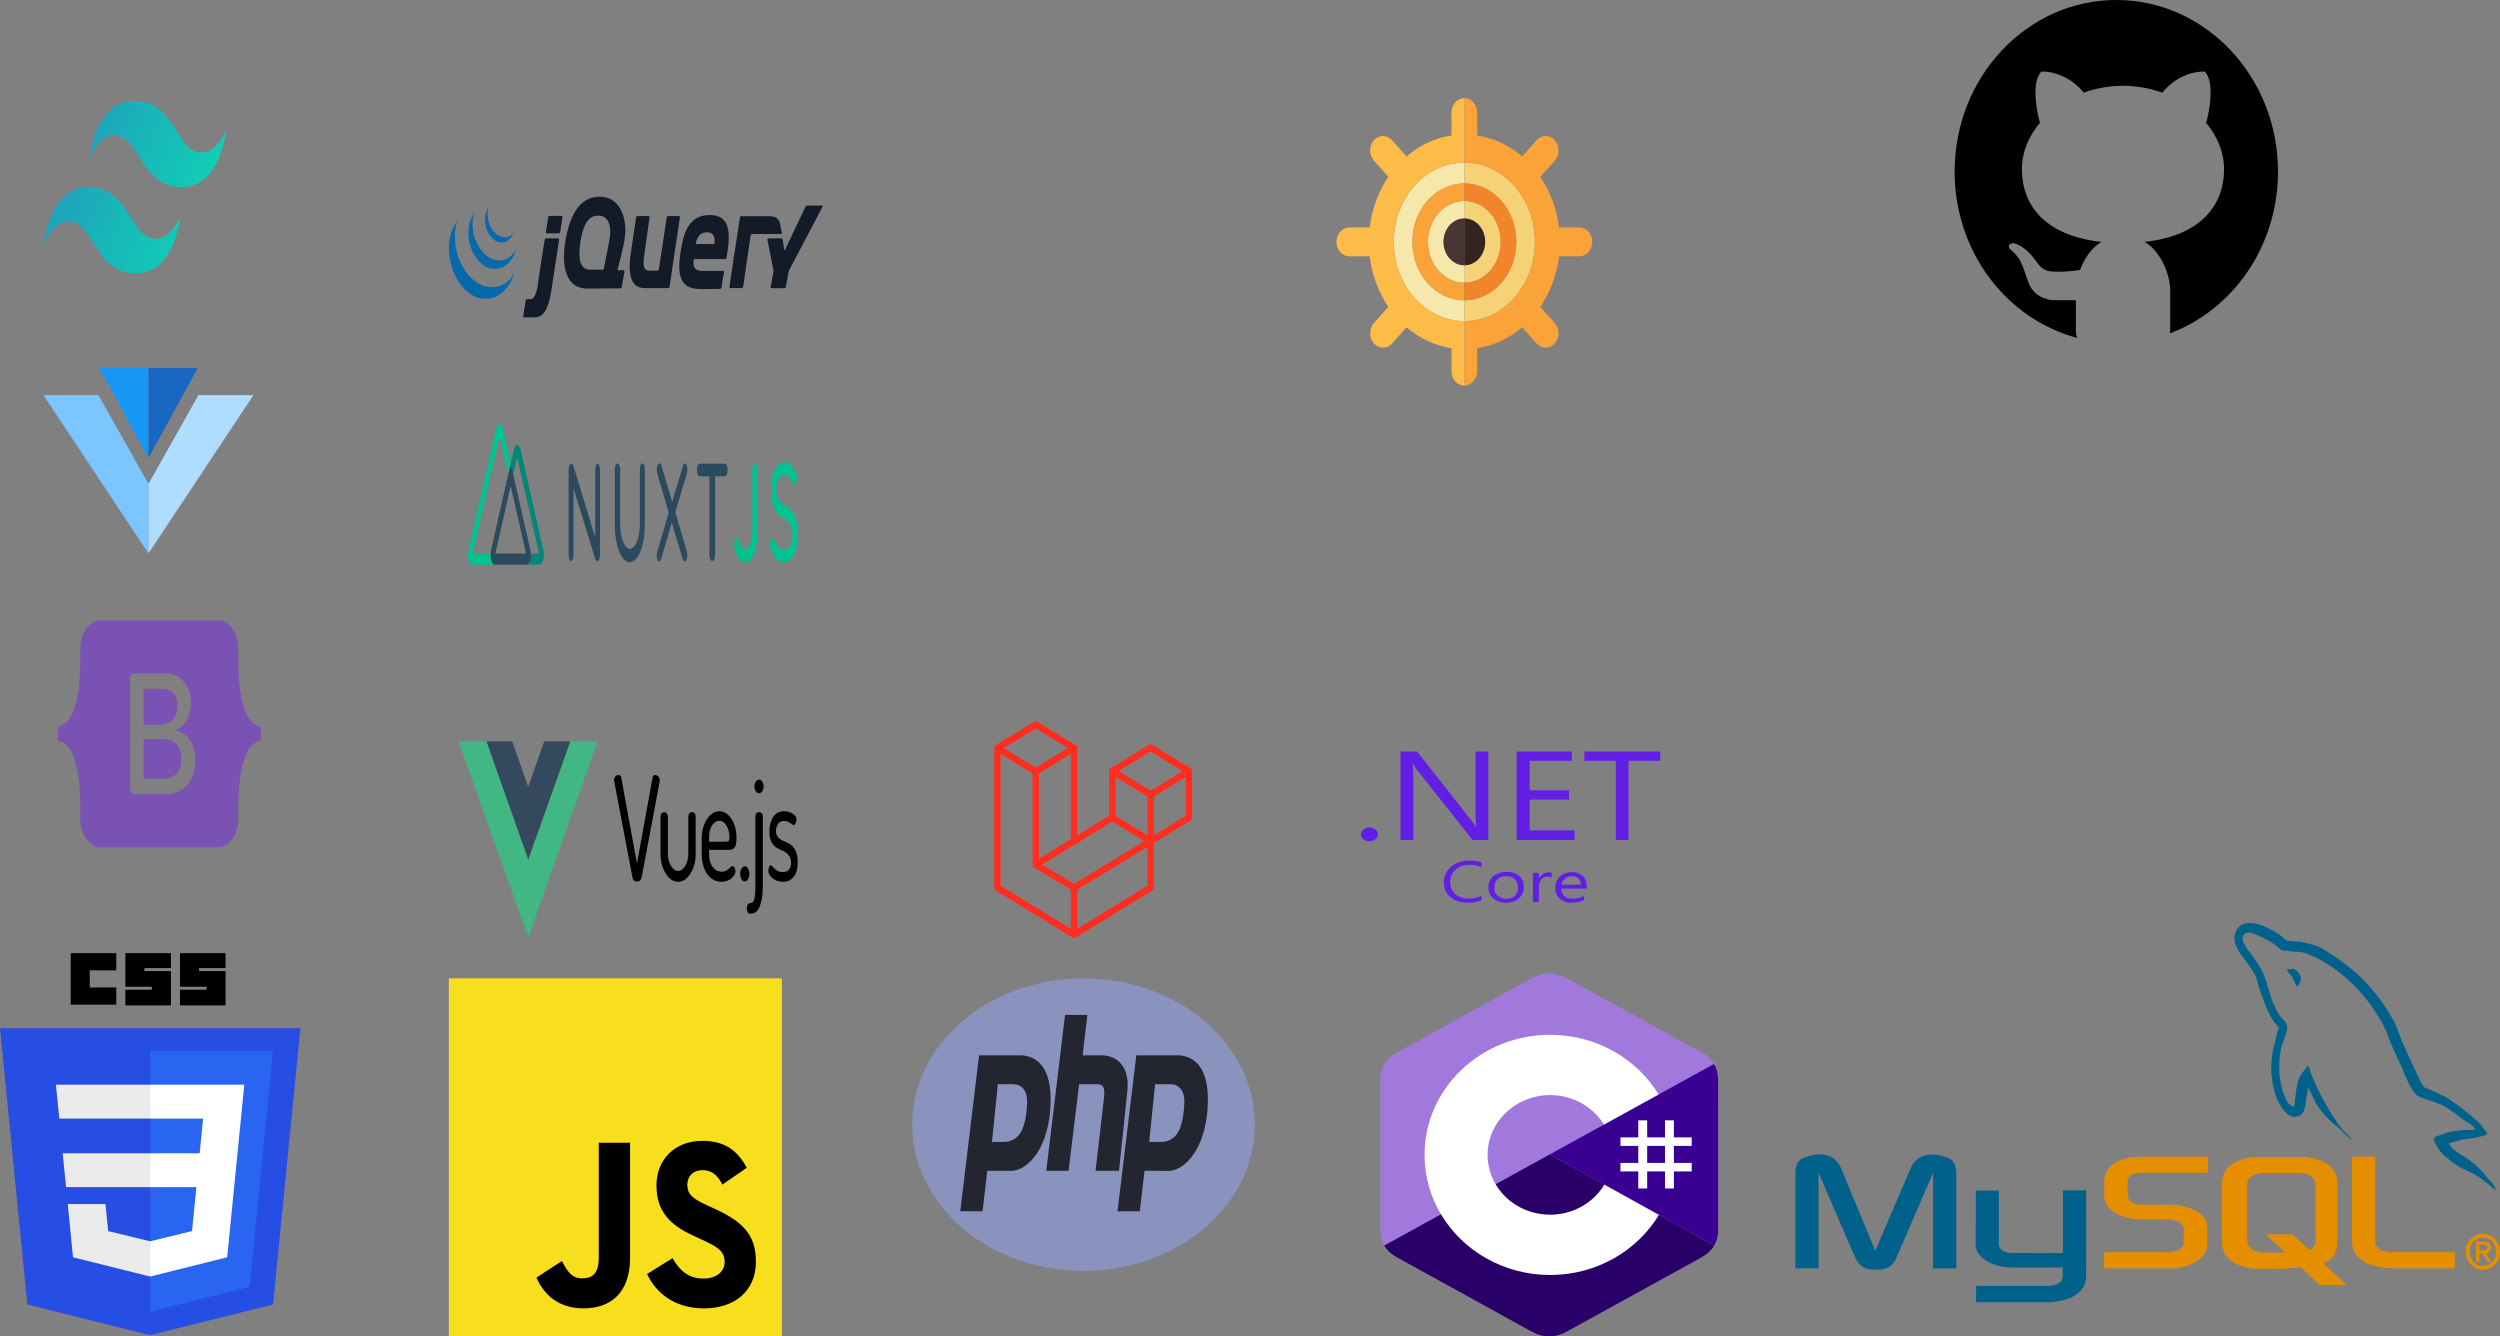 <svg width="535" height="286" viewBox="0 0 535 286" fill="none" xmlns="http://www.w3.org/2000/svg">
<rect x="0" y="0" width="535" height="286" fill="#808080" stroke="none"/>
<g id="javascript">
<g id="vuejs">
<path id="path893" fill-rule="evenodd" clip-rule="evenodd" d="M122.015 158.657H127.891L113.053 200.586L98.118 158.657H104.128L113.053 183.899L122.015 158.657Z" fill="#41B883"/>
<path id="path895" fill-rule="evenodd" clip-rule="evenodd" d="M116.461 158.649H122.05L113.045 183.943L104.112 158.649H109.614L113.045 168.387L116.461 158.649Z" fill="#35495E"/>
<path id="path897" fill-rule="evenodd" clip-rule="evenodd" d="M131.398 166.926C131.398 166.617 131.503 166.359 131.712 166.153C131.922 165.947 132.14 165.844 132.369 165.844C132.686 165.844 132.883 166.04 132.959 166.431L136.31 184.805L139.641 166.431C139.73 166.04 139.921 165.844 140.213 165.844C140.454 165.844 140.679 165.957 140.888 166.184C141.098 166.411 141.203 166.669 141.203 166.957C141.203 166.978 141.2 167.009 141.193 167.05C141.187 167.091 141.184 167.133 141.184 167.174L137.319 187.743C137.179 188.341 136.843 188.64 136.31 188.64C135.777 188.64 135.453 188.341 135.339 187.743L131.436 167.174C131.411 167.05 131.398 166.968 131.398 166.926H131.398ZM141.353 182.763V174.721C141.353 174.474 141.432 174.257 141.591 174.072C141.749 173.886 141.936 173.793 142.152 173.793C142.355 173.793 142.536 173.891 142.695 174.087C142.853 174.283 142.933 174.494 142.933 174.721V182.763C142.933 183.691 143.149 184.526 143.58 185.269C144.012 186.011 144.526 186.382 145.122 186.382C145.706 186.382 146.214 186.016 146.645 185.284C147.077 184.552 147.293 183.712 147.293 182.763V174.69C147.293 174.463 147.372 174.257 147.531 174.071C147.689 173.885 147.876 173.793 148.092 173.793C148.321 173.793 148.508 173.88 148.654 174.056C148.8 174.231 148.873 174.442 148.873 174.69V182.763C148.873 184.351 148.501 185.738 147.759 186.923C147.017 188.109 146.138 188.702 145.122 188.702C144.094 188.702 143.209 188.109 142.466 186.923C141.724 185.738 141.353 184.351 141.353 182.763H141.353ZM150.165 182.701V179.453C150.165 177.866 150.536 176.494 151.278 175.34C152.021 174.185 152.913 173.607 153.953 173.607C154.943 173.607 155.8 174.149 156.524 175.231C157.247 176.314 157.609 177.67 157.609 179.299C157.609 179.897 157.564 180.376 157.475 180.737C157.387 181.098 157.25 181.356 157.066 181.51C156.882 181.665 156.711 181.763 156.552 181.804C156.393 181.845 156.181 181.866 155.914 181.866H151.745V182.794C151.745 183.928 151.996 184.836 152.497 185.516C152.998 186.197 153.649 186.537 154.448 186.537C154.867 186.537 155.232 186.434 155.543 186.227C155.854 186.021 156.105 185.82 156.295 185.624C156.485 185.428 156.638 185.33 156.752 185.33C156.93 185.33 157.082 185.459 157.209 185.717C157.336 185.975 157.399 186.238 157.399 186.506C157.399 186.98 157.11 187.465 156.533 187.96C155.955 188.455 155.242 188.702 154.391 188.702C153.147 188.702 152.132 188.15 151.345 187.047C150.558 185.944 150.165 184.495 150.165 182.701L150.165 182.701ZM151.745 180.134H155.267C155.597 180.134 155.819 180.067 155.933 179.933C156.048 179.799 156.105 179.536 156.105 179.144C156.105 178.216 155.895 177.402 155.476 176.701C155.058 175.999 154.544 175.649 153.934 175.649C153.338 175.649 152.824 175.974 152.392 176.623C151.961 177.273 151.745 178.072 151.745 179.02L151.745 180.134ZM158.406 187.032C158.406 186.578 158.501 186.191 158.692 185.872C158.882 185.552 159.117 185.392 159.396 185.392C159.662 185.392 159.891 185.552 160.081 185.872C160.272 186.191 160.367 186.578 160.367 187.032C160.367 187.465 160.272 187.841 160.081 188.161C159.891 188.48 159.662 188.64 159.396 188.64C159.117 188.64 158.882 188.48 158.692 188.161C158.501 187.841 158.406 187.465 158.406 187.032ZM159.812 194.424C159.812 194.094 159.876 193.821 160.003 193.605C160.13 193.388 160.282 193.28 160.46 193.28C160.955 193.28 161.278 192.981 161.431 192.383C161.583 191.785 161.659 190.888 161.659 189.692V174.69C161.659 174.422 161.732 174.205 161.878 174.04C162.024 173.875 162.211 173.793 162.44 173.793C162.668 173.793 162.859 173.875 163.011 174.04C163.163 174.205 163.239 174.422 163.239 174.69V189.692C163.239 191.486 163.024 192.909 162.592 193.96C162.16 195.012 161.507 195.538 160.631 195.538C160.085 195.538 159.812 195.167 159.812 194.424L159.812 194.424ZM161.45 168.287C161.45 167.895 161.545 167.555 161.735 167.266C161.926 166.978 162.16 166.833 162.44 166.833C162.706 166.833 162.935 166.978 163.125 167.266C163.315 167.555 163.411 167.895 163.411 168.287C163.411 168.679 163.315 169.024 163.125 169.323C162.935 169.622 162.706 169.772 162.44 169.772C162.173 169.772 161.942 169.622 161.745 169.323C161.548 169.024 161.45 168.679 161.45 168.287H161.45ZM164.417 186.351C164.417 186.083 164.471 185.82 164.579 185.562C164.687 185.304 164.817 185.175 164.969 185.175C165.071 185.175 165.217 185.299 165.407 185.547C165.598 185.794 165.87 186.036 166.226 186.274C166.581 186.511 167 186.629 167.482 186.629C168.117 186.629 168.577 186.444 168.863 186.072C169.148 185.701 169.291 185.237 169.291 184.681C169.291 184 169.132 183.459 168.815 183.057C168.498 182.655 168.111 182.35 167.654 182.144C167.197 181.938 166.74 181.711 166.283 181.464C165.826 181.216 165.439 180.804 165.122 180.226C164.804 179.649 164.646 178.886 164.646 177.937C164.646 176.762 164.903 175.747 165.417 174.891C165.931 174.035 166.714 173.607 167.768 173.607C168.441 173.607 169.056 173.777 169.615 174.117C170.173 174.458 170.452 174.844 170.452 175.277C170.452 175.525 170.392 175.803 170.271 176.113C170.151 176.422 170.002 176.576 169.824 176.576C169.773 176.576 169.529 176.427 169.091 176.128C168.653 175.829 168.218 175.679 167.787 175.679C167.203 175.679 166.768 175.901 166.483 176.345C166.197 176.788 166.054 177.288 166.054 177.845C166.054 178.422 166.213 178.876 166.53 179.206C166.848 179.536 167.238 179.793 167.701 179.979C168.165 180.165 168.625 180.391 169.082 180.659C169.538 180.928 169.926 181.386 170.243 182.036C170.56 182.685 170.719 183.526 170.719 184.557C170.719 185.835 170.44 186.846 169.881 187.588C169.323 188.33 168.542 188.702 167.539 188.702C166.676 188.702 165.94 188.449 165.331 187.944C164.722 187.439 164.417 186.908 164.417 186.351L164.417 186.351Z" fill="#010101"/>
</g>
<g id="jslogo">
<path id="Vector" d="M96.052 209.374H167.317V286H96.052V209.374Z" fill="#F7DF1E"/>
<path id="Vector_2" d="M114.792 273.408L120.246 269.859C121.298 271.865 122.255 273.562 124.551 273.562C126.751 273.562 128.139 272.636 128.139 269.036V244.552H134.836V269.138C134.836 276.596 130.77 279.991 124.838 279.991C119.48 279.991 116.371 277.007 114.792 273.407L114.792 273.408ZM138.474 272.636L143.926 269.241C145.362 271.762 147.228 273.613 150.528 273.613C153.303 273.613 155.073 272.122 155.073 270.064C155.073 267.595 153.255 266.721 150.193 265.281L148.519 264.509C143.688 262.298 140.483 259.52 140.483 253.656C140.483 248.255 144.309 244.14 150.289 244.14C154.547 244.14 157.608 245.735 159.809 249.901L154.594 253.502C153.446 251.29 152.203 250.416 150.289 250.416C148.327 250.416 147.084 251.753 147.084 253.502C147.084 255.662 148.328 256.537 151.198 257.875L152.872 258.646C158.565 261.269 161.769 263.944 161.769 269.961C161.769 276.443 157.034 279.992 150.671 279.992C144.453 279.992 140.434 276.803 138.473 272.636" fill="black"/>
</g>
<g id="jquery">
<g id="Group">
<path id="Vector_3" d="M130.26 52.186L129.748 54.782L130.26 52.185V52.186ZM132.894 57.824L132.33 57.819L132.894 57.824ZM132.755 61.703L129.375 61.721L132.755 61.703ZM133.463 57.83L132.898 57.825L133.463 57.83ZM133.052 61.375L133.642 58.161L133.052 61.375ZM145.502 46.58L144.405 53.961L145.502 46.58ZM142.681 46.57L141.849 52.084L142.681 46.57Z" fill="#131B28"/>
<path id="Vector_4" d="M145.307 46.239H142.961C142.831 46.239 142.702 46.388 142.674 46.571L141.009 57.6C140.981 57.782 140.852 57.931 140.722 57.931H139.061C137.418 57.931 137.608 56.305 137.951 54.078L137.961 54.01L138.161 52.491L138.247 51.865L139.004 46.571C139.031 46.388 138.945 46.238 138.815 46.238H136.407C136.341 46.241 136.277 46.276 136.225 46.335C136.174 46.395 136.137 46.477 136.121 46.57L135.023 53.932C134.426 57.828 134.584 61.544 137.826 61.66H143.008C143.138 61.66 143.267 61.511 143.294 61.329L145.489 46.567C145.516 46.384 145.431 46.235 145.301 46.235L145.307 46.239ZM154.661 57.969C154.791 57.969 154.869 58.118 154.85 58.301L154.623 59.895L154.661 57.969ZM154.401 61.489L154.628 59.894L154.401 61.489ZM154.123 61.824L149.8 61.854L154.123 61.824Z" fill="#131B28"/>
<path id="Vector_5" d="M148.395 55.917C148.393 55.742 148.532 55.442 148.662 55.442L148.369 55.435C148.23 57.336 148.395 55.917 148.395 55.917V55.917ZM150.008 61.852H149.963H150.008ZM154.663 57.979C154.794 57.979 154.871 58.128 154.853 58.311L154.594 60.154L154.663 57.979ZM151.119 61.849H151.109H151.119ZM150.543 61.852H150.509H150.543ZM150.368 61.852H150.312H150.368ZM150.189 61.852H150.14H150.189ZM150.509 61.852H150.367H150.509Z" fill="#131B28"/>
<path id="Vector_6" d="M151.109 61.849L150.543 61.852L151.109 61.849ZM154.119 61.822L151.117 61.848L154.119 61.822ZM154.396 61.49L154.587 60.155L154.396 61.491V61.49ZM150.305 61.852H150.181H150.305ZM149.954 61.854H149.788H149.954ZM150.131 61.852H149.992H150.131ZM115.81 55.957L116.174 53.645L115.758 56.286L115.709 56.618L115.811 55.955L115.81 55.957ZM120.173 46.201H117.597C117.53 46.204 117.466 46.238 117.414 46.298C117.362 46.357 117.325 46.439 117.307 46.531L116.819 49.609C116.811 49.649 116.809 49.691 116.815 49.732C116.821 49.773 116.833 49.811 116.851 49.844C116.869 49.876 116.892 49.902 116.919 49.919C116.946 49.935 116.975 49.943 117.004 49.94H119.6C119.731 49.94 119.86 49.791 119.888 49.609L120.359 46.524C120.387 46.343 120.304 46.194 120.172 46.194L120.173 46.201ZM119.618 51.334L118.855 56.337L119.618 51.334ZM112.134 67.909L114.258 67.933C113.631 67.933 112.595 67.916 112.133 67.908L112.134 67.909Z" fill="#131B28"/>
<path id="Vector_7" d="M116.546 51.333L116.181 53.645L116.546 51.333ZM119.432 51.002H116.842C116.775 51.005 116.711 51.04 116.659 51.099C116.607 51.159 116.57 51.24 116.553 51.332L115.824 55.956L115.723 56.619L115.029 61.339C114.994 61.559 114.953 61.777 114.904 61.991C114.904 61.991 114.418 64.057 113.603 64.034L112.795 64.012C112.729 64.015 112.665 64.047 112.612 64.106C112.56 64.164 112.522 64.244 112.503 64.336L111.965 67.575C111.956 67.614 111.955 67.656 111.96 67.697C111.965 67.738 111.977 67.776 111.995 67.809C112.013 67.842 112.036 67.868 112.062 67.885C112.088 67.902 112.117 67.91 112.146 67.909L114.272 67.933C116.309 67.933 117.383 66.318 118.072 61.67L119.633 51.343C119.661 51.162 119.576 51.013 119.446 51.013L119.432 51.002ZM156.322 61.663C156.191 61.663 156.114 61.515 156.135 61.332L158.089 48.238L156.322 61.663ZM159.037 61.332L159.828 55.743L159.037 61.332Z" fill="#131B28"/>
<path id="Vector_8" d="M156.164 61.499C156.148 61.407 156.157 61.184 156.185 61.002L157.112 54.786L156.135 61.333C156.107 61.516 156.192 61.664 156.322 61.664H156.559C156.429 61.664 156.179 61.59 156.164 61.499V61.499ZM158.884 61.59C158.813 61.63 158.648 61.664 158.518 61.664H158.755C158.821 61.661 158.885 61.626 158.936 61.566C158.987 61.506 159.024 61.424 159.039 61.332L159.087 61C159.061 61.183 158.948 61.549 158.878 61.59H158.884ZM159.434 58.538L159.783 56.071L159.434 58.538ZM167.142 49.116L167.249 49.752C167.279 49.933 167.197 50.081 167.067 50.082" fill="#131B28"/>
<path id="Vector_9" d="M159.085 61L159.432 58.537L159.085 61ZM167.034 48.463L167.14 49.115L167.034 48.463ZM159.783 56.073L159.878 55.413L160.251 52.916L159.829 55.744L159.783 56.072V56.073ZM158.121 48.023L158.039 48.57L157.112 54.786L158.089 48.239L158.121 48.024V48.023Z" fill="#131B28"/>
<path id="Vector_10" d="M167.251 49.752L167.143 49.116L166.984 48.123C166.773 46.951 166.154 46.273 164.809 46.273L158.619 46.267C158.553 46.27 158.489 46.304 158.437 46.364C158.386 46.424 158.349 46.507 158.333 46.599L158.237 47.247L158.099 48.227L156.194 60.99C156.167 61.173 156.158 61.387 156.174 61.487C156.19 61.586 156.439 61.653 156.569 61.653H158.526C158.656 61.653 158.821 61.619 158.892 61.578C158.964 61.537 159.069 61.181 159.101 60.988L159.843 55.731L160.638 50.405C160.665 50.223 160.794 50.075 160.924 50.074L167.081 50.07C167.211 50.07 167.293 49.921 167.263 49.74L167.251 49.752ZM175.177 43.998L174.703 44.001H172.732C172.66 44.007 172.59 44.035 172.526 44.084C172.462 44.132 172.406 44.199 172.362 44.281L168.004 53.417C167.93 53.571 167.846 53.548 167.816 53.367L167.496 51.354C167.479 51.262 167.441 51.18 167.389 51.121C167.337 51.061 167.273 51.027 167.206 51.023H164.405C164.275 51.023 164.197 51.169 164.233 51.349L165.482 57.643C165.518 57.822 165.52 58.117 165.489 58.298L164.934 61.344C164.924 61.383 164.922 61.425 164.927 61.465C164.931 61.506 164.943 61.545 164.961 61.577C164.978 61.61 165.002 61.636 165.028 61.652C165.054 61.669 165.083 61.676 165.112 61.672H167.888C168.018 61.672 168.152 61.523 168.184 61.345L168.739 58.299C168.782 58.085 168.85 57.882 168.94 57.699L176.015 44.262C176.094 44.113 176.051 43.992 175.921 43.994L175.178 44.001L175.177 43.998ZM152.918 51.88C152.902 52.079 152.771 52.228 152.641 52.228H149.088C148.965 52.228 148.903 52.109 148.921 51.96L148.924 51.933L148.94 51.847C149.287 50.556 149.971 49.709 151.269 49.709C152.731 49.709 153.016 50.732 152.917 51.88H152.918ZM151.877 46.014C147.318 46.014 146.238 49.974 145.632 53.971C145.026 58.045 145.078 61.855 149.796 61.855H150.544L151.12 61.852L154.122 61.826C154.187 61.822 154.251 61.787 154.302 61.727C154.352 61.667 154.388 61.585 154.404 61.494L154.86 58.304C154.886 58.121 154.801 57.972 154.671 57.972H150.43C148.744 57.972 148.242 57.331 148.427 55.445H155.206C155.317 55.442 155.418 55.346 155.457 55.195C155.464 55.168 155.471 55.139 155.474 55.111C156.48 49.679 156.192 46.018 151.88 46.018L151.877 46.014ZM130.327 51.86L130.263 52.184C130.263 52.185 129.751 54.782 129.751 54.782L129.239 57.378C129.217 57.469 129.177 57.549 129.123 57.608C129.07 57.666 129.005 57.699 128.937 57.703H126.228C124.172 57.703 123.672 55.403 124.172 52.01C124.672 48.539 125.654 46.381 127.677 46.163C130.441 45.865 130.994 48.647 130.327 51.859L130.327 51.86ZM132.185 57.505C132.185 57.505 133.462 53.066 133.753 50.501C134.149 47.068 132.948 42.091 128.309 42.091C123.697 42.091 121.694 46.843 120.93 52.02C120.167 57.224 121.167 61.788 125.753 61.752L132.752 61.715C132.819 61.711 132.884 61.676 132.937 61.617C132.99 61.558 133.029 61.477 133.048 61.385L133.638 58.17C133.648 58.131 133.65 58.089 133.646 58.049C133.641 58.008 133.63 57.969 133.612 57.937C133.594 57.904 133.571 57.878 133.545 57.861C133.519 57.844 133.49 57.837 133.461 57.84H132.332C132.221 57.839 132.159 57.737 132.171 57.602C132.173 57.577 132.178 57.553 132.185 57.527V57.505Z" fill="#131B28"/>
<path id="Vector_11" d="M155.015 54.534C155.015 54.657 154.946 54.756 154.859 54.756C154.773 54.756 154.704 54.657 154.704 54.534C154.704 54.411 154.773 54.311 154.859 54.311C154.946 54.311 155.015 54.411 155.015 54.534Z" fill="#131B28"/>
</g>
<path id="Vector_12" d="M96.966 48.762C95.692 51.381 95.851 54.789 96.823 57.572L96.895 57.77L96.941 57.895L96.969 57.968L97.019 58.097L97.112 58.325L97.165 58.45L97.272 58.692L97.318 58.793L97.474 59.116L97.505 59.175L97.647 59.446L97.701 59.544L97.839 59.775L97.889 59.861L98.073 60.161L98.084 60.178L98.27 60.459L98.329 60.546L98.478 60.744L98.539 60.827L98.742 61.092L98.781 61.138L98.966 61.362L99.036 61.449L99.19 61.622L99.273 61.721L99.447 61.9L99.527 61.981L99.695 62.14L99.768 62.21L100.032 62.44L100.104 62.5L100.302 62.659L100.412 62.738L100.553 62.843L100.586 62.866L100.644 62.906L100.868 63.055L100.915 63.085L101.177 63.24L101.24 63.275L101.487 63.406L101.518 63.422L101.793 63.551L101.859 63.579L102.137 63.694C108.296 65.303 110.085 58.398 110.085 58.398C108.582 61.198 105.921 61.938 103.388 61.116C103.292 61.086 103.199 61.042 103.106 61.002L103.037 60.973C102.946 60.933 102.856 60.891 102.766 60.846L102.729 60.827C102.648 60.787 102.569 60.743 102.489 60.7L102.422 60.662C102.335 60.613 102.249 60.561 102.163 60.508L102.112 60.475L101.894 60.33L101.825 60.286C101.768 60.247 101.712 60.205 101.656 60.163L101.544 60.079C101.476 60.027 101.408 59.973 101.342 59.917L101.274 59.862C101.185 59.788 101.097 59.711 101.01 59.632C100.986 59.61 100.963 59.586 100.939 59.565L100.752 59.386C100.731 59.366 100.712 59.346 100.691 59.326L100.515 59.142L100.436 59.058L100.276 58.879L100.205 58.798L100.006 58.558C99.999 58.548 99.992 58.541 99.985 58.532C99.914 58.432 99.845 58.351 99.775 58.26L99.716 58.178L99.566 57.968L99.507 57.883C99.444 57.792 99.383 57.699 99.322 57.604C99.256 57.5 99.19 57.394 99.126 57.287L99.077 57.203L98.943 56.965L98.894 56.866L98.739 56.57C97.343 53.837 96.838 50.06 97.967 46.958L96.966 48.762ZM100.925 46.555C100.004 48.442 100.054 50.991 100.773 52.996C100.893 53.333 101.029 53.658 101.18 53.969C101.319 54.252 101.471 54.589 101.654 54.816L101.861 55.114L101.915 55.19L102.126 55.471L102.136 55.484L102.383 55.776L102.438 55.839L102.696 56.107L102.877 56.279L103.067 56.447L103.095 56.47L103.265 56.605L103.325 56.65L103.443 56.737L103.461 56.749L103.707 56.914L103.761 56.946L103.97 57.063L104.056 57.109L104.242 57.201L104.325 57.241C104.414 57.281 104.501 57.34 104.593 57.352C109.349 58.479 110.447 53.241 110.447 53.241C109.457 55.281 107.541 56.254 105.496 55.495L105.226 55.384L105.145 55.346L104.958 55.253L104.872 55.207L104.67 55.09L104.614 55.057L104.367 54.892L104.242 54.793L104.17 54.741L103.976 54.582L103.785 54.415L103.605 54.243L103.348 53.975L103.29 53.909C102.388 52.899 101.685 51.526 101.347 49.949C101 48.324 101.07 46.5 101.682 45.019L100.925 46.555ZM104.243 44.907C103.7 46.049 103.646 47.469 104.024 48.733C104.421 50.074 105.235 51.116 106.185 51.613L106.303 51.672L106.355 51.696L106.525 51.766C109.151 52.49 109.856 49.837 110.052 49.447C109.427 50.732 108.386 51.041 107.093 50.594C106.988 50.554 106.884 50.508 106.781 50.457C106.655 50.393 106.531 50.32 106.411 50.237C106.182 50.08 105.965 49.89 105.763 49.671C104.611 48.42 103.889 46.037 104.648 44.096" fill="#0868AC"/>
</g>
<g id="nuxt">
<g id="Calque 1-2">
<path id="path8" d="M128.259 99.59C128.307 99.715 128.344 99.862 128.369 100.024C128.393 100.185 128.405 100.358 128.403 100.53V118.601C128.405 118.792 128.391 118.983 128.364 119.162C128.336 119.341 128.295 119.504 128.242 119.642C128.19 119.781 128.126 119.89 128.055 119.963C127.985 120.036 127.909 120.071 127.832 120.066C127.746 120.066 127.66 120.032 127.577 119.964C127.502 119.906 127.434 119.798 127.382 119.651L122.715 104.409V118.757C122.72 119.094 122.67 119.421 122.578 119.667C122.486 119.912 122.359 120.055 122.225 120.066C122.215 120.067 122.204 120.067 122.194 120.066C122.126 120.072 122.058 120.043 121.994 119.978C121.931 119.914 121.873 119.817 121.826 119.693C121.779 119.569 121.742 119.422 121.718 119.261C121.693 119.1 121.682 118.929 121.684 118.757V100.649C121.683 100.458 121.697 100.268 121.726 100.092C121.755 99.916 121.798 99.756 121.853 99.624C121.905 99.492 121.966 99.388 122.035 99.319C122.103 99.249 122.176 99.216 122.25 99.222C122.343 99.221 122.436 99.266 122.523 99.353C122.602 99.43 122.672 99.559 122.724 99.726L127.37 115.002V100.53C127.368 100.364 127.379 100.197 127.402 100.041C127.426 99.885 127.462 99.743 127.507 99.621C127.553 99.5 127.607 99.402 127.668 99.333C127.729 99.265 127.794 99.227 127.861 99.222C127.871 99.221 127.881 99.221 127.891 99.222C127.96 99.216 128.027 99.245 128.091 99.309C128.154 99.372 128.212 99.468 128.259 99.59H128.259ZM137.845 99.59C137.946 99.872 137.999 100.241 137.993 100.619V112.051C138.003 113.528 137.86 114.987 137.578 116.285C137.311 117.509 136.915 118.525 136.432 119.219C135.932 119.939 135.365 120.31 134.788 120.294C134.207 120.317 133.633 119.954 133.126 119.24C132.641 118.549 132.243 117.533 131.975 116.306C131.693 115.008 131.55 113.55 131.56 112.072V100.64C131.558 100.449 131.572 100.258 131.601 100.081C131.63 99.904 131.673 99.744 131.729 99.612C131.785 99.473 131.852 99.365 131.925 99.292C131.999 99.219 132.077 99.184 132.156 99.188C132.23 99.188 132.304 99.226 132.372 99.299C132.44 99.371 132.502 99.478 132.554 99.612C132.609 99.741 132.652 99.898 132.681 100.073C132.71 100.247 132.724 100.435 132.723 100.623V112.055C132.717 113.031 132.815 113.993 133.008 114.841C133.186 115.631 133.445 116.288 133.758 116.745C134.071 117.203 134.426 117.444 134.788 117.445C135.158 117.452 135.522 117.215 135.845 116.759C136.17 116.308 136.44 115.646 136.628 114.841C136.824 113.996 136.924 113.033 136.918 112.055V100.623C136.912 100.248 136.963 99.881 137.06 99.595C137.109 99.456 137.17 99.347 137.238 99.274C137.306 99.2 137.379 99.165 137.453 99.171C137.526 99.167 137.599 99.202 137.667 99.274C137.734 99.347 137.795 99.454 137.844 99.59L137.845 99.59ZM146.979 117.923C147.051 118.169 147.088 118.466 147.086 118.77C147.089 118.959 147.075 119.148 147.046 119.323C147.017 119.498 146.973 119.654 146.917 119.782C146.813 120.03 146.674 120.167 146.531 120.167C146.44 120.176 146.35 120.126 146.269 120.022C146.188 119.918 146.119 119.764 146.068 119.574L143.761 111.847L141.507 119.562C141.457 119.755 141.388 119.913 141.307 120.022C141.227 120.13 141.136 120.186 141.044 120.184C140.977 120.188 140.91 120.157 140.848 120.092C140.785 120.028 140.729 119.933 140.682 119.811C140.635 119.704 140.598 119.573 140.572 119.427C140.547 119.281 140.533 119.124 140.533 118.965C140.536 118.606 140.586 118.26 140.677 117.982L143.11 109.671L140.665 101.423C140.589 101.182 140.546 100.884 140.545 100.577C140.544 100.388 140.558 100.2 140.587 100.026C140.616 99.852 140.659 99.695 140.714 99.565C140.766 99.431 140.827 99.325 140.896 99.252C140.964 99.179 141.038 99.142 141.112 99.141C141.2 99.142 141.288 99.195 141.367 99.294C141.45 99.393 141.522 99.547 141.574 99.738L143.854 107.423L146.112 99.814C146.161 99.623 146.228 99.464 146.306 99.35C146.384 99.236 146.472 99.17 146.563 99.158C146.634 99.159 146.704 99.197 146.768 99.27C146.833 99.343 146.89 99.449 146.937 99.581C146.989 99.696 147.03 99.836 147.059 99.993C147.088 100.149 147.104 100.319 147.106 100.492C147.102 100.797 147.061 101.093 146.988 101.338L144.511 109.612L146.979 117.923ZM155.544 99.59C155.599 99.717 155.643 99.871 155.672 100.044C155.701 100.216 155.715 100.402 155.713 100.59C155.715 100.774 155.701 100.958 155.672 101.127C155.642 101.297 155.599 101.449 155.544 101.572C155.43 101.814 155.283 101.941 155.134 101.928H153.021V118.639C153.022 118.828 153.008 119.016 152.979 119.19C152.95 119.364 152.907 119.521 152.852 119.651C152.733 119.918 152.579 120.066 152.419 120.066C152.259 120.066 152.104 119.918 151.985 119.651C151.93 119.521 151.887 119.363 151.858 119.189C151.829 119.015 151.815 118.828 151.816 118.639V101.928H149.708C149.558 101.942 149.412 101.81 149.3 101.559C149.246 101.431 149.204 101.276 149.177 101.103C149.149 100.931 149.136 100.746 149.14 100.56C149.137 100.379 149.15 100.199 149.178 100.032C149.206 99.865 149.247 99.714 149.3 99.591C149.412 99.34 149.558 99.208 149.708 99.222H155.134C155.284 99.209 155.431 99.34 155.544 99.59V99.59Z" fill="#2C4A5D"/>
<path id="path10" d="M158.142 119.532C157.758 118.986 157.438 118.194 157.215 117.237C157.149 117.001 157.112 116.721 157.107 116.433C157.107 116.248 157.123 116.066 157.154 115.899C157.185 115.731 157.23 115.583 157.286 115.463C157.383 115.21 157.515 115.058 157.654 115.04C157.759 115.065 157.861 115.143 157.953 115.272C158.045 115.4 158.125 115.575 158.189 115.785C158.319 116.32 158.502 116.761 158.72 117.064C158.939 117.367 159.185 117.522 159.435 117.513C159.639 117.524 159.841 117.433 160.031 117.244C160.221 117.055 160.393 116.772 160.538 116.412C160.685 116.064 160.8 115.643 160.878 115.177C160.956 114.71 160.994 114.208 160.991 113.702V100.649C160.99 100.458 161.005 100.269 161.036 100.095C161.066 99.92 161.111 99.764 161.168 99.637C161.278 99.363 161.428 99.211 161.583 99.213C161.66 99.204 161.738 99.235 161.811 99.304C161.883 99.373 161.949 99.479 162.005 99.615C162.058 99.75 162.099 99.91 162.127 100.086C162.155 100.263 162.168 100.451 162.165 100.64V113.723C162.17 114.896 162.046 116.049 161.809 117.059C161.574 118.066 161.236 118.898 160.83 119.468C160.405 120.073 159.923 120.382 159.435 120.366C158.982 120.378 158.536 120.09 158.142 119.532V119.532ZM166.303 119.752C165.833 119.304 165.401 118.633 165.032 117.775C164.957 117.63 164.896 117.445 164.853 117.234C164.81 117.022 164.787 116.789 164.784 116.551C164.785 116.37 164.801 116.191 164.83 116.026C164.859 115.86 164.901 115.71 164.953 115.586C165.003 115.451 165.064 115.344 165.131 115.271C165.198 115.198 165.271 115.161 165.345 115.163C165.47 115.158 165.59 115.275 165.682 115.489C165.967 116.171 166.299 116.721 166.661 117.11C167.025 117.474 167.415 117.652 167.807 117.635C168.253 117.671 168.694 117.368 169.071 116.767C169.225 116.55 169.354 116.235 169.444 115.854C169.535 115.473 169.584 115.039 169.587 114.595C169.59 114.118 169.544 113.647 169.454 113.228C169.363 112.808 169.231 112.454 169.071 112.199C168.597 111.5 168.077 111.021 167.535 110.785C166.848 110.509 166.2 109.801 165.652 108.727C165.431 108.233 165.257 107.621 165.143 106.936C165.029 106.251 164.978 105.51 164.994 104.768C164.984 103.662 165.114 102.576 165.365 101.665C165.62 100.761 165.971 100.054 166.377 99.624C166.843 99.131 167.344 98.888 167.849 98.908C168.322 98.901 168.793 99.103 169.238 99.505C169.631 99.838 169.991 100.376 170.294 101.085C170.374 101.233 170.44 101.423 170.487 101.643C170.535 101.863 170.562 102.106 170.568 102.355C170.568 102.532 170.553 102.708 170.526 102.872C170.498 103.035 170.458 103.184 170.407 103.308C170.359 103.444 170.299 103.552 170.232 103.625C170.166 103.698 170.094 103.734 170.021 103.731C169.921 103.74 169.824 103.654 169.749 103.489C169.503 102.91 169.212 102.464 168.893 102.181C168.564 101.848 168.213 101.672 167.857 101.664C167.412 101.607 166.971 101.894 166.593 102.486C166.449 102.726 166.33 103.052 166.248 103.435C166.166 103.818 166.123 104.246 166.123 104.681C166.123 105.116 166.166 105.544 166.248 105.927C166.33 106.31 166.449 106.636 166.593 106.877C167.026 107.509 167.497 107.953 167.989 108.19C168.511 108.447 169.02 108.846 169.508 109.379C169.876 109.788 170.19 110.448 170.416 111.285C170.644 112.246 170.755 113.355 170.735 114.473C170.741 115.572 170.606 116.647 170.35 117.538C170.08 118.457 169.717 119.178 169.298 119.625C168.838 120.131 168.341 120.385 167.839 120.371C167.316 120.395 166.796 120.185 166.303 119.752V119.752Z" fill="#00C391"/>
<path id="path12" d="M105.107 119.82C105.095 119.767 105.084 119.712 105.075 119.655C105.01 119.279 104.99 118.865 105.017 118.461H101.188L106.879 93.337L108.747 101.576L109.289 99.171L107.66 91.974C107.582 91.605 107.468 91.291 107.33 91.061C107.191 90.831 107.031 90.692 106.865 90.657C106.7 90.676 106.54 90.811 106.404 91.047C106.267 91.282 106.16 91.609 106.094 91.99L100.329 117.42C100.243 117.779 100.193 118.185 100.185 118.604C100.176 119.022 100.208 119.44 100.279 119.82C100.367 120.171 100.493 120.452 100.642 120.632C100.792 120.813 100.958 120.885 101.122 120.841H105.951C105.786 120.886 105.62 120.814 105.47 120.633C105.321 120.453 105.195 120.171 105.107 119.82V119.82Z" fill="#00C492"/>
<path id="path14" d="M116.208 117.42L111.471 96.483C111.393 96.11 111.279 95.793 111.14 95.56C111 95.326 110.839 95.185 110.672 95.149C110.507 95.167 110.347 95.301 110.211 95.536C110.074 95.771 109.967 96.098 109.901 96.479L109.289 99.171L109.834 101.576L110.677 97.829L115.364 118.461H113.582C113.605 118.802 113.592 119.152 113.545 119.477C113.535 119.549 113.522 119.619 113.508 119.685L113.492 119.761C113.395 120.104 113.266 120.382 113.117 120.57C112.967 120.759 112.801 120.851 112.633 120.84H115.421C115.589 120.852 115.755 120.759 115.905 120.571C116.054 120.383 116.183 120.104 116.28 119.761C116.357 119.393 116.39 118.978 116.377 118.564C116.365 118.151 116.306 117.754 116.208 117.42Z" fill="#008776"/>
<path id="path16" d="M113.493 119.762L113.508 119.685C113.523 119.619 113.535 119.55 113.545 119.478C113.592 119.153 113.605 118.803 113.582 118.462C113.556 118.094 113.503 117.741 113.427 117.42L109.837 101.577L109.289 99.172L108.744 101.577L105.156 117.421C105.086 117.745 105.04 118.098 105.018 118.462C104.989 118.864 105.007 119.279 105.07 119.656C105.079 119.713 105.09 119.768 105.102 119.821C105.191 120.172 105.317 120.453 105.466 120.634C105.615 120.814 105.781 120.886 105.946 120.842H112.629C112.797 120.854 112.964 120.762 113.115 120.573C113.265 120.385 113.395 120.106 113.493 119.762V119.762ZM109.289 103.982L112.57 118.462H106.01L109.289 103.982Z" fill="#2D4A5D"/>
</g>
</g>
<path id="bootstrap" fill-rule="evenodd" clip-rule="evenodd" d="M21.404 132.747C18.929 132.747 17.097 135.792 17.179 139.094C17.258 142.266 17.156 146.375 16.42 149.725C15.681 153.085 14.433 155.214 12.394 155.487V158.573C14.433 158.847 15.681 160.975 16.42 164.335C17.156 167.686 17.258 171.794 17.179 174.966C17.097 178.268 18.929 181.313 21.404 181.313H46.766C49.241 181.313 51.072 178.268 50.99 174.966C50.911 171.794 51.014 167.686 51.75 164.335C52.488 160.975 53.733 158.846 55.772 158.573V155.487C53.733 155.213 52.488 153.085 51.75 149.725C51.014 146.375 50.911 142.266 50.99 139.094C51.072 135.792 49.241 132.747 46.766 132.747H21.404H21.404ZM41.803 162.643C41.803 167.189 39.39 169.947 35.386 169.947H28.569C28.374 169.947 28.187 169.838 28.049 169.644C27.911 169.45 27.834 169.187 27.834 168.913V145.147C27.834 144.873 27.911 144.61 28.049 144.416C28.187 144.223 28.374 144.114 28.569 144.114H35.347C38.686 144.114 40.877 146.656 40.877 150.558C40.877 153.298 39.403 155.75 37.525 156.18V156.323C40.082 156.717 41.803 159.205 41.803 162.643V162.643ZM34.642 147.389H30.756V155.105H34.029C36.56 155.105 37.955 153.673 37.955 151.113C37.955 148.714 36.755 147.389 34.642 147.389ZM30.756 158.167V166.67H34.785C37.42 166.67 38.816 165.184 38.816 162.392C38.816 159.599 37.381 158.166 34.616 158.166H30.756V158.167Z" fill="#7952B3"/>
<path id="tailwind-icon" d="M28.882 21.585C23.659 21.585 20.394 25.686 19.089 33.887C21.047 29.786 23.332 28.248 25.944 29.274C27.434 29.858 28.499 31.556 29.678 33.435C31.598 36.495 33.821 40.038 38.675 40.038C43.898 40.038 47.163 35.937 48.468 27.736C46.51 31.837 44.225 33.374 41.613 32.349C40.123 31.764 39.058 30.067 37.879 28.188C35.959 25.127 33.736 21.585 28.882 21.585ZM19.089 40.038C13.866 40.038 10.601 44.139 9.295 52.34C11.254 48.239 13.539 46.701 16.151 47.727C17.641 48.311 18.706 50.009 19.884 51.888C21.805 54.949 24.027 58.491 28.882 58.491C34.105 58.491 37.37 54.39 38.675 46.189C36.717 50.29 34.431 51.827 31.82 50.802C30.33 50.217 29.265 48.52 28.086 46.641C26.166 43.58 23.943 40.038 19.089 40.038Z" fill="url(#paint0_linear_2_87)"/>
<g id="vuetify-icon">
<path id="Vector_13" d="M31.768 78.785H21.234L31.768 98.006" fill="#1697F6"/>
<path id="Vector_14" d="M31.769 78.785H42.303L31.769 98.006" fill="#1867C0"/>
<path id="Vector_15" d="M31.768 103.553V118.424L9.295 84.553H21.067" fill="#7BC6FF"/>
<path id="Vector_16" d="M31.769 103.553V118.424L54.241 84.553H42.469" fill="#AEDDFF"/>
</g>
<g id="css-icon">
<path id="Vector_17" d="M32.106 285.72L5.851 279.155L0 220.042H64.291L58.434 279.146L32.106 285.72V285.72Z" fill="#264DE4"/>
<path id="Vector_18" d="M53.42 275.382L58.425 224.875H32.146V280.695L53.42 275.382V275.382Z" fill="#2965F1"/>
<path id="Vector_19" d="M13.413 246.799L14.135 254.049H32.146V246.799H13.413ZM11.964 232.125L12.695 239.375H32.146V232.125H11.964V232.125ZM32.146 265.628L32.111 265.637L23.147 263.456L22.574 257.674H14.494L15.622 269.058L32.109 273.18L32.146 273.171V265.628Z" fill="#EBEBEB"/>
<path id="Vector_20" d="M15.131 203.977H24.879V207.649H19.207V211.321H24.879V214.993H15.131V203.977ZM26.829 203.977H36.577V207.17H30.905V207.809H36.577V215.153H26.829V211.8H32.5V211.161H26.828V203.977H26.829ZM38.526 203.977H48.275V207.17H42.603V207.809H48.275V215.153H38.526V211.8H44.198V211.161H38.527V203.977H38.526Z" fill="black"/>
<path id="Vector_21" d="M50.827 246.799L52.279 232.125H32.118V239.375H43.459L42.727 246.799H32.118V254.049H42.029L41.094 263.452L32.118 265.634V273.177L48.618 269.058L48.739 267.833L50.63 248.746L50.827 246.799V246.799Z" fill="white"/>
</g>
<g id="cog-java">
<g id="cog-three">
<path id="Vector_22" d="M317.823 51.758C317.823 54.521 315.83 56.761 313.371 56.761V60.506C317.671 60.506 321.156 56.589 321.156 51.757C321.156 46.926 317.671 43.008 313.371 43.008V46.753C315.83 46.754 317.823 48.994 317.823 51.758Z" fill="#F6D276"/>
<path id="Vector_23" d="M305.584 51.758C305.584 56.589 309.07 60.507 313.369 60.507V56.761C310.91 56.761 308.917 54.521 308.917 51.758C308.917 48.995 310.91 46.755 313.369 46.755V43.01C309.07 43.008 305.584 46.925 305.584 51.758Z" fill="#F6E7AA"/>
<path id="Vector_24" d="M298.278 51.758H298.277C298.277 61.125 305.035 68.718 313.369 68.718V64.256C307.226 64.256 302.248 58.661 302.248 51.758C302.248 44.855 307.226 39.259 313.369 39.259V34.798C305.035 34.797 298.278 42.391 298.278 51.758Z" fill="#F6E7AA"/>
<path id="Vector_25" d="M324.49 51.758C324.49 58.661 319.511 64.256 313.369 64.256V68.718C321.703 68.718 328.46 61.124 328.46 51.758H328.46C328.46 42.391 321.703 34.798 313.369 34.798V39.259C319.511 39.259 324.49 44.855 324.49 51.758Z" fill="#F6D276"/>
<path id="Vector_26" d="M305.585 51.758C305.585 46.926 309.071 43.008 313.37 43.008V39.259C307.228 39.259 302.249 44.855 302.249 51.758C302.249 58.661 307.228 64.256 313.37 64.256V60.507C309.071 60.506 305.585 56.59 305.585 51.758Z" fill="#FAA338"/>
<path id="Vector_27" d="M324.49 51.758C324.49 44.855 319.511 39.259 313.369 39.259V43.008C317.668 43.008 321.154 46.926 321.154 51.758C321.154 56.59 317.668 60.507 313.369 60.507V64.256C319.511 64.256 324.49 58.661 324.49 51.758Z" fill="#F2852A"/>
<path id="Vector_28" d="M337.99 48.669H333.627C333.144 44.632 331.734 40.937 329.638 37.847L332.724 34.379C333.793 33.177 333.793 31.211 332.724 30.009C331.654 28.807 329.905 28.807 328.835 30.009L325.75 33.477C323 31.123 319.711 29.537 316.121 28.994V24.091C316.121 22.391 314.884 21.001 313.371 21.001V34.799C321.706 34.799 328.463 42.393 328.463 51.759H328.462C328.462 61.126 321.705 68.719 313.371 68.719V82.517C314.884 82.517 316.121 81.126 316.121 79.427V74.525C319.712 73.981 323 72.396 325.75 70.041L328.835 73.508C329.905 74.711 331.655 74.711 332.724 73.508C333.793 72.307 333.793 70.34 332.724 69.139L329.638 65.671C331.734 62.581 333.144 58.885 333.627 54.85H337.99C339.503 54.85 340.74 53.459 340.74 51.759C340.74 50.058 339.503 48.669 337.99 48.669Z" fill="#FAA338"/>
<path id="Vector_29" d="M298.278 51.758H298.278C298.278 42.391 305.035 34.798 313.369 34.798V21C311.857 21 310.62 22.39 310.62 24.09V28.993C307.028 29.536 303.74 31.122 300.991 33.477L297.905 30.009C296.835 28.807 295.086 28.807 294.016 30.009C292.947 31.21 292.947 33.176 294.016 34.378L297.102 37.846C295.007 40.936 293.596 44.632 293.113 48.668H288.75C287.237 48.668 286 50.058 286 51.758C286 53.457 287.238 54.848 288.75 54.848H293.112C293.596 58.883 295.007 62.579 297.102 65.669L294.016 69.137C292.947 70.338 292.947 72.305 294.016 73.507C295.085 74.709 296.835 74.709 297.904 73.507L300.99 70.039C303.739 72.394 307.028 73.979 310.619 74.523V79.425C310.619 81.125 311.856 82.515 313.369 82.515V68.717C305.035 68.718 298.278 61.125 298.278 51.758Z" fill="#FDBB47"/>
<path id="Vector_30" d="M308.917 51.757C308.917 54.52 310.91 56.761 313.369 56.761V46.753C310.91 46.753 308.917 48.993 308.917 51.757Z" fill="#493633"/>
<path id="Vector_31" d="M317.823 51.758C317.823 48.995 315.83 46.754 313.371 46.754V56.762C315.83 56.761 317.823 54.521 317.823 51.758Z" fill="#342421"/>
</g>
</g>
<g id="csharp">
<path id="Vector_32" d="M367.68 231.14C367.679 229.833 367.387 228.679 366.796 227.688C366.216 226.713 365.346 225.897 364.18 225.251C354.556 219.944 344.922 214.653 335.3 209.34C332.706 207.908 330.191 207.961 327.616 209.413C323.785 211.574 304.605 222.082 298.89 225.248C296.536 226.551 295.39 228.546 295.39 231.137C295.386 241.81 295.39 252.484 295.386 263.157C295.386 264.435 295.667 265.567 296.231 266.543C296.812 267.547 297.694 268.386 298.887 269.046C304.602 272.212 323.785 282.72 327.615 284.881C330.191 286.334 332.706 286.386 335.301 284.954C344.923 279.641 354.557 274.35 364.184 269.043C365.376 268.383 366.258 267.543 366.839 266.54C367.403 265.564 367.684 264.432 367.684 263.154C367.684 263.154 367.684 241.813 367.68 231.14Z" fill="#A179DC"/>
<path id="Vector_33" d="M331.645 247.043L296.231 266.543C296.812 267.547 297.694 268.386 298.886 269.046C304.602 272.212 323.785 282.72 327.615 284.881C330.191 286.334 332.706 286.386 335.301 284.954C344.923 279.641 354.557 274.35 364.184 269.043C365.376 268.383 366.258 267.543 366.839 266.54L331.645 247.043Z" fill="#280068"/>
<path id="Vector_34" d="M367.68 231.14C367.679 229.833 367.387 228.679 366.796 227.688L331.646 247.043L366.839 266.54C367.403 265.564 367.683 264.432 367.684 263.154C367.684 263.154 367.684 241.813 367.68 231.14" fill="#390091"/>
<g id="Group_2">
<path id="Vector_35" d="M352.496 239.753V243.398H356.308V239.753H358.213V243.398H362.025V245.221H358.213V248.865H362.025V250.688H358.213V254.333H356.308V250.688H352.496V254.333H350.59V250.688H346.779V248.865H350.59V245.221H346.779V243.398H350.59V239.753H352.496ZM356.308 245.22H352.496V248.865H356.308V245.22Z" fill="white"/>
<path id="Vector_36" d="M331.723 221.448C341.665 221.448 350.344 226.611 354.993 234.286L354.948 234.212L343.251 240.652C340.947 236.921 336.722 234.403 331.876 234.351L331.723 234.35C324.333 234.35 318.342 240.08 318.342 247.147C318.339 249.374 318.948 251.563 320.107 253.496C322.413 257.347 326.749 259.944 331.723 259.944C336.728 259.944 341.089 257.314 343.384 253.422L343.328 253.515L355.007 259.985C350.409 267.595 341.848 272.742 332.023 272.844L331.723 272.846C321.751 272.846 313.047 267.651 308.409 259.936C306.145 256.169 304.85 251.803 304.85 247.147C304.85 232.954 316.881 221.448 331.723 221.448L331.723 221.448Z" fill="white"/>
</g>
</g>
<g id=".netcore">
<path id="Vector_37" d="M294.339 177.514C294.175 177.373 293.975 177.261 293.755 177.182C293.535 177.103 293.299 177.066 293.058 177.066C292.818 177.062 292.582 177.103 292.362 177.178C292.142 177.257 291.942 177.369 291.778 177.51C291.609 177.647 291.476 177.809 291.388 177.987C291.301 178.17 291.255 178.361 291.255 178.552C291.25 178.747 291.296 178.938 291.388 179.116C291.481 179.295 291.614 179.457 291.783 179.594C291.947 179.735 292.146 179.846 292.366 179.922C292.587 179.997 292.824 180.033 293.064 180.029C293.302 180.03 293.539 179.992 293.759 179.917C293.979 179.843 294.178 179.732 294.344 179.594C294.518 179.461 294.652 179.299 294.744 179.12C294.836 178.942 294.882 178.751 294.882 178.556C294.882 178.361 294.836 178.17 294.744 177.991C294.647 177.809 294.513 177.647 294.339 177.514V177.514ZM315.778 174.144C315.752 175.073 315.809 176.007 315.942 176.933H315.88C315.737 176.705 315.419 176.281 314.933 175.663L303.253 160.808H299.708V179.772H302.433V166.062C302.464 165.195 302.418 164.327 302.305 163.46H302.407C302.602 163.875 302.853 164.273 303.15 164.647L315.148 179.772H318.503V160.808H315.778V174.144ZM336.981 177.688H327.35V171.118H335.777V169.117H327.35V162.817H336.392V160.808H324.558V179.772H336.966L336.981 177.688ZM339.066 160.808V162.817H345.777V179.772H348.502V162.817H355.29V160.808H339.066ZM312.356 184.487C311.675 184.707 311.06 185.043 310.553 185.471C310.03 185.923 309.62 186.455 309.354 187.04C309.088 187.625 308.97 188.244 309 188.862C308.949 190.008 309.441 191.128 310.384 191.983C310.855 192.386 311.429 192.697 312.064 192.905C312.699 193.112 313.38 193.204 314.062 193.179C315.086 193.208 316.106 193.033 317.033 192.668L317.043 191.701C316.193 192.104 315.225 192.303 314.241 192.282C313.713 192.299 313.186 192.224 312.699 192.062C312.212 191.9 311.772 191.651 311.413 191.336C310.663 190.63 310.278 189.717 310.338 188.787C310.276 187.804 310.691 186.841 311.49 186.102C311.869 185.761 312.335 185.496 312.853 185.313C313.372 185.134 313.933 185.048 314.497 185.06C315.394 185.047 316.275 185.226 317.059 185.579V184.537C316.246 184.271 315.373 184.147 314.497 184.172C313.765 184.163 313.032 184.267 312.356 184.487V184.487ZM325.127 187.459C324.784 187.167 324.368 186.939 323.907 186.79C323.445 186.641 322.949 186.575 322.453 186.596C321.925 186.575 321.403 186.646 320.911 186.799C320.419 186.953 319.973 187.185 319.594 187.48C319.225 187.812 318.944 188.198 318.759 188.621C318.575 189.045 318.498 189.489 318.534 189.937C318.483 190.788 318.846 191.622 319.543 192.257C319.891 192.56 320.312 192.801 320.783 192.963C321.254 193.121 321.761 193.199 322.268 193.183C322.786 193.195 323.303 193.116 323.785 192.955C324.266 192.793 324.697 192.548 325.05 192.236C325.768 191.58 326.14 190.722 326.085 189.846C326.146 188.974 325.803 188.123 325.127 187.459ZM324.189 191.722C323.964 191.933 323.682 192.099 323.365 192.207C323.048 192.316 322.704 192.364 322.361 192.349C322.007 192.361 321.659 192.307 321.336 192.199C321.013 192.087 320.726 191.921 320.491 191.705C320 191.213 319.753 190.59 319.799 189.958C319.753 189.306 319.999 188.663 320.491 188.148C320.721 187.932 321.008 187.762 321.331 187.646C321.654 187.534 322.007 187.48 322.355 187.492C322.704 187.476 323.047 187.53 323.365 187.642C323.682 187.754 323.964 187.924 324.189 188.14C324.655 188.662 324.881 189.299 324.83 189.941C324.881 190.572 324.656 191.207 324.189 191.722V191.722ZM330.127 187.052C329.742 187.33 329.461 187.691 329.322 188.094V186.791H328.042V193.033H329.322V189.85C329.281 189.273 329.466 188.696 329.845 188.206C329.983 188.028 330.168 187.878 330.393 187.774C330.618 187.671 330.869 187.608 331.126 187.604C331.453 187.584 331.781 187.654 332.058 187.804V186.774C331.822 186.712 331.576 186.683 331.331 186.691C330.89 186.687 330.465 186.816 330.127 187.052V187.052ZM339.553 189.63C339.614 188.837 339.322 188.057 338.733 187.426C338.441 187.16 338.082 186.949 337.678 186.812C337.273 186.675 336.837 186.612 336.402 186.633C335.921 186.621 335.439 186.699 334.993 186.857C334.553 187.015 334.158 187.251 333.841 187.55C333.145 188.208 332.784 189.055 332.832 189.92C332.765 190.784 333.098 191.639 333.764 192.311C334.087 192.598 334.486 192.822 334.927 192.971C335.367 193.121 335.849 193.183 336.325 193.166C337.273 193.204 338.21 192.996 338.999 192.573V191.635C338.325 192.078 337.486 192.324 336.617 192.332C336.284 192.349 335.946 192.307 335.634 192.207C335.321 192.108 335.034 191.963 334.799 191.767C334.341 191.319 334.109 190.747 334.148 190.165H339.563L339.553 189.63ZM334.138 189.339C334.204 188.845 334.471 188.38 334.891 188.019C335.079 187.855 335.308 187.725 335.562 187.637C335.816 187.549 336.09 187.506 336.366 187.509C336.633 187.496 336.894 187.534 337.14 187.617C337.386 187.7 337.601 187.824 337.775 187.986C338.134 188.372 338.313 188.845 338.287 189.327L334.138 189.339Z" fill="#621EE5"/>
</g>
<g id="mysql-full">
<g id="mysql">
<path id="Vector_38" d="M384.208 271.426H389.176V250.987L396.867 268.812C397.774 270.96 399.017 271.732 401.452 271.732C403.888 271.732 405.082 270.969 405.991 268.812L413.682 250.987V271.434H418.65V251.021C418.65 249.03 417.885 248.067 416.309 247.569C412.536 246.341 410.003 247.403 408.858 250.059L401.311 267.65L394.001 250.051C392.903 247.396 390.323 246.334 386.55 247.562C384.973 248.06 384.208 249.023 384.208 251.013V271.426ZM422.779 254.784H427.746V266.05C427.699 266.662 427.934 268.099 430.655 268.142C432.044 268.166 441.371 268.142 441.458 268.142V254.728H446.435C446.458 254.728 446.43 273.019 446.431 273.097C446.458 277.608 441.061 278.588 438.573 278.664H422.888V275.18L438.601 275.179C441.798 274.826 441.421 273.171 441.421 272.613V271.254H430.863C425.951 271.208 422.823 268.973 422.784 266.402C422.78 266.172 422.89 254.895 422.781 254.784L422.779 254.784Z" fill="#00618A"/>
<path id="Vector_39" d="M450.265 271.426H464.547C466.218 271.426 467.843 271.062 469.134 270.43C471.284 269.402 472.335 268.008 472.335 266.182V262.399C472.335 260.904 471.14 259.511 468.801 258.582C467.558 258.083 466.03 257.818 464.549 257.818H458.53C456.525 257.818 455.569 257.187 455.33 255.794C455.282 255.628 455.282 255.487 455.282 255.329V252.973C455.282 252.84 455.282 252.706 455.33 252.541C455.569 251.478 456.095 251.179 457.862 251.006C458.005 251.006 458.196 250.972 458.34 250.972H472.527V247.521H458.579C456.572 247.521 455.522 247.654 454.566 247.952C451.602 248.915 450.312 250.45 450.312 253.105V256.126C450.312 258.45 452.845 260.441 457.094 260.905C457.573 260.938 458.05 260.971 458.527 260.971H463.686C463.878 260.971 464.069 260.971 464.212 261.005C465.788 261.138 466.458 261.436 466.935 262.033C467.229 262.34 467.318 262.632 467.318 262.954V265.975C467.318 266.34 467.079 266.805 466.601 267.203C466.171 267.602 465.455 267.866 464.499 267.933C464.308 267.933 464.165 267.966 463.974 267.966H450.265V271.418V271.426ZM503.324 265.419C503.324 268.971 505.855 270.962 510.967 271.36C511.444 271.399 511.921 271.421 512.4 271.426H525.345V267.975H512.304C509.39 267.975 508.291 267.211 508.291 265.385V247.528H503.323V265.418L503.324 265.419ZM475.504 265.599V253.293C475.504 250.167 477.609 248.271 481.774 247.672C482.218 247.606 482.666 247.573 483.115 247.572H492.544C493.009 247.573 493.473 247.606 493.933 247.672C498.097 248.271 500.203 250.166 500.203 253.293V265.599C500.203 268.135 499.308 269.492 497.247 270.377L502.14 274.982H496.372L492.413 271.257L488.428 271.52H483.115C482.205 271.52 481.248 271.386 480.195 271.087C477.029 270.189 475.504 268.46 475.504 265.599H475.504ZM480.866 265.292C480.866 265.458 480.914 265.624 480.962 265.824C481.256 267.255 482.541 268.053 484.496 268.053H489.009L484.864 264.152H490.632L494.24 267.554C494.906 267.184 495.344 266.618 495.492 265.891C495.539 265.725 495.539 265.559 495.539 265.392V253.593C495.539 253.461 495.539 253.286 495.492 253.128C495.197 251.798 493.912 251.033 491.997 251.033H484.505C482.296 251.033 480.868 252.03 480.868 253.593V265.301L480.866 265.292Z" fill="#E48E00"/>
<g id="Group_3">
<path id="Vector_40" d="M529.716 241.801C526.663 241.715 524.329 242.011 522.336 242.887C521.769 243.137 520.865 243.143 520.772 243.883C521.084 244.223 521.133 244.731 521.38 245.15C521.856 245.953 522.661 247.03 523.377 247.593C524.161 248.209 524.968 248.869 525.809 249.404C527.304 250.354 528.972 250.897 530.411 251.847C531.259 252.408 532.102 253.114 532.929 253.748C533.338 254.061 533.614 254.547 534.144 254.743V254.652C533.864 254.282 533.793 253.772 533.537 253.386L532.408 252.21C531.304 250.675 529.903 249.342 528.414 248.227C527.226 247.338 524.567 246.138 524.072 244.697L523.985 244.606C524.827 244.506 525.813 244.19 526.591 243.973C527.897 243.609 529.064 243.702 530.413 243.34L532.236 242.797V242.434C531.555 241.705 531.069 240.741 530.326 240.082C528.382 238.355 526.259 236.632 524.075 235.193C522.863 234.395 521.365 233.878 520.08 233.202C519.648 232.975 518.889 232.857 518.604 232.477C517.93 231.581 517.562 230.444 517.042 229.408C515.952 227.221 514.881 224.831 513.915 222.53C513.256 220.96 512.826 219.412 512.006 218.004C508.063 211.248 503.818 207.17 497.245 203.163C495.846 202.311 494.162 201.973 492.381 201.534L489.516 201.352C488.933 201.099 488.326 200.355 487.778 199.994C485.6 198.559 480.014 195.441 478.401 199.534C477.383 202.122 479.923 204.648 480.832 205.96C481.47 206.881 482.287 207.911 482.742 208.947C483.042 209.627 483.094 210.309 483.35 211.029C483.981 212.794 484.53 214.73 485.347 216.368C485.759 217.197 486.214 218.07 486.736 218.812C487.057 219.267 487.605 219.467 487.691 220.17C487.155 220.953 487.124 222.165 486.822 223.157C485.465 227.617 485.977 233.16 487.951 236.461C488.557 237.474 489.983 239.647 491.946 238.814C493.661 238.085 493.271 235.829 493.769 233.837C493.88 233.384 493.812 233.054 494.03 232.751V232.841L495.593 236.099C496.749 238.04 498.803 240.07 500.542 241.44C501.444 242.15 502.162 243.378 503.321 243.793V243.702H503.234C503.008 243.334 502.655 243.183 502.365 242.889C501.686 242.194 500.93 241.331 500.368 240.536C498.785 238.297 497.387 235.847 496.114 233.296C495.505 232.078 494.976 230.734 494.464 229.495C494.267 229.016 494.269 228.294 493.857 228.046C493.295 228.955 492.468 229.689 492.033 230.762C491.338 232.476 491.248 234.566 490.991 236.735C490.839 236.792 490.907 236.753 490.818 236.826C489.609 236.522 489.183 235.224 488.734 234.11C487.597 231.294 487.386 226.762 488.386 223.522C488.644 222.684 489.815 220.042 489.341 219.268C489.115 218.495 488.369 218.04 487.952 217.457C487.437 216.728 486.92 215.766 486.563 214.923C485.632 212.728 485.197 210.265 484.218 208.045C483.75 206.984 482.959 205.912 482.308 204.975C481.588 203.932 480.782 203.161 480.225 201.906C480.026 201.457 479.756 200.739 480.051 200.277C480.079 200.144 480.143 200.022 480.235 199.926C480.328 199.829 480.445 199.763 480.572 199.733C481.076 199.329 482.479 199.868 483.003 200.095C484.395 200.699 485.558 201.273 486.738 202.087C487.305 202.471 487.877 203.235 488.561 203.445H489.341C490.564 203.738 491.933 203.537 493.074 203.898C495.093 204.537 496.901 205.532 498.545 206.613C503.55 209.907 507.642 214.595 510.441 220.196C510.892 221.096 511.086 221.956 511.483 222.911C512.283 224.83 513.291 226.819 514.088 228.703C514.883 230.583 515.656 232.478 516.78 234.042C517.37 234.863 519.651 235.305 520.687 235.761C521.414 236.081 522.604 236.415 523.292 236.847C524.606 237.674 525.88 238.658 527.113 239.564C527.73 240.016 529.624 241.009 529.718 241.826L529.716 241.801Z" fill="#00618A"/>
<path id="Vector_41" fill-rule="evenodd" clip-rule="evenodd" d="M490.903 207.321C490.267 207.308 489.817 207.393 489.34 207.502V207.592H489.427C489.731 208.243 490.267 208.661 490.642 209.221L491.511 211.122L491.598 211.031C492.135 210.636 492.382 210.004 492.378 209.04C492.162 208.803 492.131 208.507 491.944 208.225C491.696 207.849 491.208 207.635 490.902 207.319L490.903 207.321Z" fill="#00618A"/>
</g>
</g>
<path id="Vector_42" fill-rule="evenodd" clip-rule="evenodd" d="M527.677 267.876C527.677 270.155 529.405 271.692 531.338 271.692C533.27 271.692 534.998 270.155 534.998 267.876C534.998 265.597 533.27 264.061 531.338 264.061C529.405 264.061 527.677 265.597 527.677 267.876ZM534.178 267.876C534.178 269.606 532.91 270.898 531.336 270.898C529.746 270.898 528.494 269.606 528.494 267.876C528.494 266.146 529.744 264.854 531.336 264.854C532.908 264.854 534.178 266.146 534.178 267.876ZM532.323 270.054H533.142L531.942 268.142C532.586 268.07 533.074 267.744 533.074 266.951C533.074 266.065 532.536 265.7 531.502 265.7H529.872V270.055H530.575V268.172H531.229L532.322 270.055L532.323 270.054ZM530.575 267.56V266.309H531.385C531.804 266.309 532.312 266.39 532.312 266.9C532.312 267.51 531.854 267.561 531.326 267.561H530.575V267.56Z" fill="#E48E00"/>
</g>
<g id="php">
<path id="Vector_43" d="M231.868 271.97C252.117 271.97 268.533 257.957 268.533 240.672C268.533 223.386 252.117 209.374 231.868 209.374C211.618 209.374 195.203 223.386 195.203 240.672C195.203 257.957 211.618 271.97 231.868 271.97Z" fill="#8993BE"/>
<path id="Vector_44" fill-rule="evenodd" clip-rule="evenodd" d="M205.499 259.204L209.517 225.846H218.809C222.827 226.258 224.836 229.552 224.836 235.318C224.836 245.202 220.065 250.967 215.795 250.555H211.275L210.271 259.204H205.499ZM212.279 244.378L213.535 232.024H216.8C218.558 232.024 219.813 233.259 219.813 235.73C219.562 242.731 217.553 243.967 215.293 244.378H212.28H212.279ZM223.902 250.555L227.92 217.198H232.692L231.687 225.846H236.207C240.226 226.258 241.732 229.552 241.23 233.671L239.472 250.555H234.45L236.208 235.318C236.459 233.259 236.459 232.024 234.701 232.024H230.934L228.674 250.555H223.902V250.555ZM239.151 259.204L243.169 225.846H252.46C256.479 226.258 258.488 229.552 258.488 235.318C258.488 245.202 253.716 250.967 249.447 250.555H244.927L243.922 259.204H239.151V259.204ZM245.931 244.378L247.187 232.024H250.452C252.209 232.024 253.465 233.259 253.465 235.73C253.214 242.731 251.205 243.967 248.945 244.378H245.931H245.931Z" fill="#232531"/>
</g>
<path id="laravel" d="M255.082 164.831C255.098 164.893 255.106 164.956 255.106 165.02V174.982C255.106 175.109 255.075 175.235 255.014 175.346C254.954 175.456 254.868 175.548 254.763 175.612L246.91 180.425V189.966C246.91 190.226 246.78 190.466 246.569 190.596L230.175 200.643C230.138 200.666 230.097 200.68 230.056 200.696C230.04 200.701 230.026 200.711 230.01 200.715C229.895 200.748 229.775 200.748 229.66 200.715C229.641 200.71 229.624 200.699 229.606 200.692C229.569 200.677 229.53 200.665 229.494 200.643L213.104 190.596C212.999 190.533 212.913 190.441 212.853 190.33C212.793 190.22 212.761 190.094 212.761 189.966V160.082C212.761 160.017 212.769 159.954 212.785 159.892C212.79 159.871 212.802 159.852 212.808 159.831C212.821 159.793 212.833 159.754 212.852 159.718C212.865 159.695 212.884 159.676 212.899 159.654C212.919 159.625 212.936 159.595 212.959 159.569C212.979 159.549 213.005 159.533 213.027 159.515C213.052 159.493 213.074 159.47 213.102 159.452H213.103L221.298 154.429C221.402 154.365 221.52 154.332 221.639 154.332C221.759 154.332 221.877 154.365 221.981 154.429L230.176 159.452H230.178C230.205 159.471 230.228 159.493 230.253 159.514C230.275 159.532 230.3 159.549 230.319 159.569C230.343 159.595 230.36 159.625 230.381 159.654C230.395 159.676 230.415 159.695 230.427 159.718C230.446 159.755 230.457 159.793 230.471 159.831C230.478 159.852 230.49 159.871 230.495 159.893C230.511 159.955 230.519 160.018 230.519 160.082V178.748L237.348 174.561V165.019C237.348 164.956 237.357 164.891 237.372 164.831C237.378 164.809 237.389 164.79 237.396 164.769C237.41 164.731 237.422 164.692 237.44 164.656C237.453 164.633 237.472 164.614 237.486 164.592C237.507 164.563 237.524 164.533 237.548 164.507C237.567 164.487 237.592 164.471 237.614 164.453C237.64 164.431 237.662 164.408 237.689 164.39H237.69L245.887 159.367C245.99 159.303 246.108 159.27 246.228 159.27C246.347 159.27 246.465 159.303 246.569 159.367L254.764 164.39C254.793 164.408 254.815 164.431 254.841 164.452C254.862 164.47 254.887 164.487 254.907 164.507C254.931 164.533 254.948 164.563 254.968 164.592C254.984 164.614 255.002 164.633 255.014 164.656C255.034 164.692 255.045 164.731 255.059 164.769C255.066 164.79 255.077 164.809 255.082 164.831V164.831ZM253.74 174.561V166.278L250.872 168.035L246.91 170.464V178.748L253.741 174.561H253.74ZM245.545 189.546V181.257L241.647 183.626L230.518 190.388V198.755L245.545 189.546ZM214.127 161.34V189.546L229.152 198.754V190.389L221.303 185.66L221.3 185.658L221.297 185.656C221.27 185.64 221.248 185.617 221.223 185.597C221.202 185.578 221.177 185.564 221.158 185.544L221.157 185.541C221.135 185.518 221.119 185.49 221.1 185.465C221.083 185.44 221.063 185.42 221.049 185.394L221.048 185.391C221.033 185.364 221.024 185.331 221.013 185.301C221.001 185.273 220.987 185.248 220.98 185.219V185.218C220.972 185.183 220.97 185.147 220.967 185.112C220.963 185.085 220.956 185.057 220.956 185.03V165.526L216.995 163.097L214.127 161.341V161.34ZM221.64 155.898L214.812 160.082L221.639 164.267L228.466 160.082L221.639 155.898H221.64ZM225.191 182.012L229.153 179.585V161.34L226.285 163.097L222.322 165.526V183.771L225.191 182.012ZM246.228 160.836L239.4 165.02L246.228 169.205L253.054 165.019L246.228 160.836ZM245.545 170.464L241.582 168.035L238.714 166.278V174.561L242.676 176.989L245.545 178.748V170.464ZM229.834 189.131L239.849 183.045L244.855 180.003L238.032 175.821L230.177 180.636L223.018 185.024L229.834 189.131Z" fill="#FF2D20"/>
<path id="github" d="M452.891 0C433.783 0 418.292 16.442 418.292 36.721C418.292 53.928 429.456 68.325 444.506 72.309C444.345 71.814 444.241 71.238 444.241 70.525V64.249C442.837 64.249 440.484 64.249 439.893 64.249C437.526 64.249 435.421 63.169 434.4 61.162C433.267 58.931 433.071 55.519 430.263 53.432C429.43 52.737 430.064 51.945 431.024 52.052C432.797 52.584 434.268 53.876 435.652 55.791C437.03 57.71 437.679 58.144 440.253 58.144C441.502 58.144 443.37 58.068 445.129 57.774C446.075 55.225 447.71 52.878 449.708 51.77C438.186 50.513 432.688 44.429 432.688 36.17C432.688 32.614 434.115 29.175 436.54 26.277C435.744 23.4 434.744 17.534 436.845 15.3C442.03 15.3 445.164 18.868 445.916 19.832C448.5 18.893 451.337 18.36 454.318 18.36C457.305 18.36 460.154 18.893 462.743 19.838C463.487 18.881 466.624 15.3 471.82 15.3C473.93 17.537 472.918 23.428 472.114 26.298C474.524 29.19 475.943 32.62 475.943 36.17C475.943 44.423 470.453 50.503 458.949 51.767C462.115 53.521 464.424 58.447 464.424 62.159V70.525C464.424 70.844 464.358 71.073 464.323 71.346C477.805 66.33 487.49 52.743 487.49 36.721C487.49 16.442 471.998 0 452.891 0Z" fill="black"/>
</g>
<defs>
<linearGradient id="paint0_linear_2_87" x1="8.207" y1="33.395" x2="47.931" y2="47.981" gradientUnits="userSpaceOnUse">
<stop stop-color="#2298BD"/>
<stop offset="1" stop-color="#0ED7B5"/>
</linearGradient>
</defs>
</svg>
